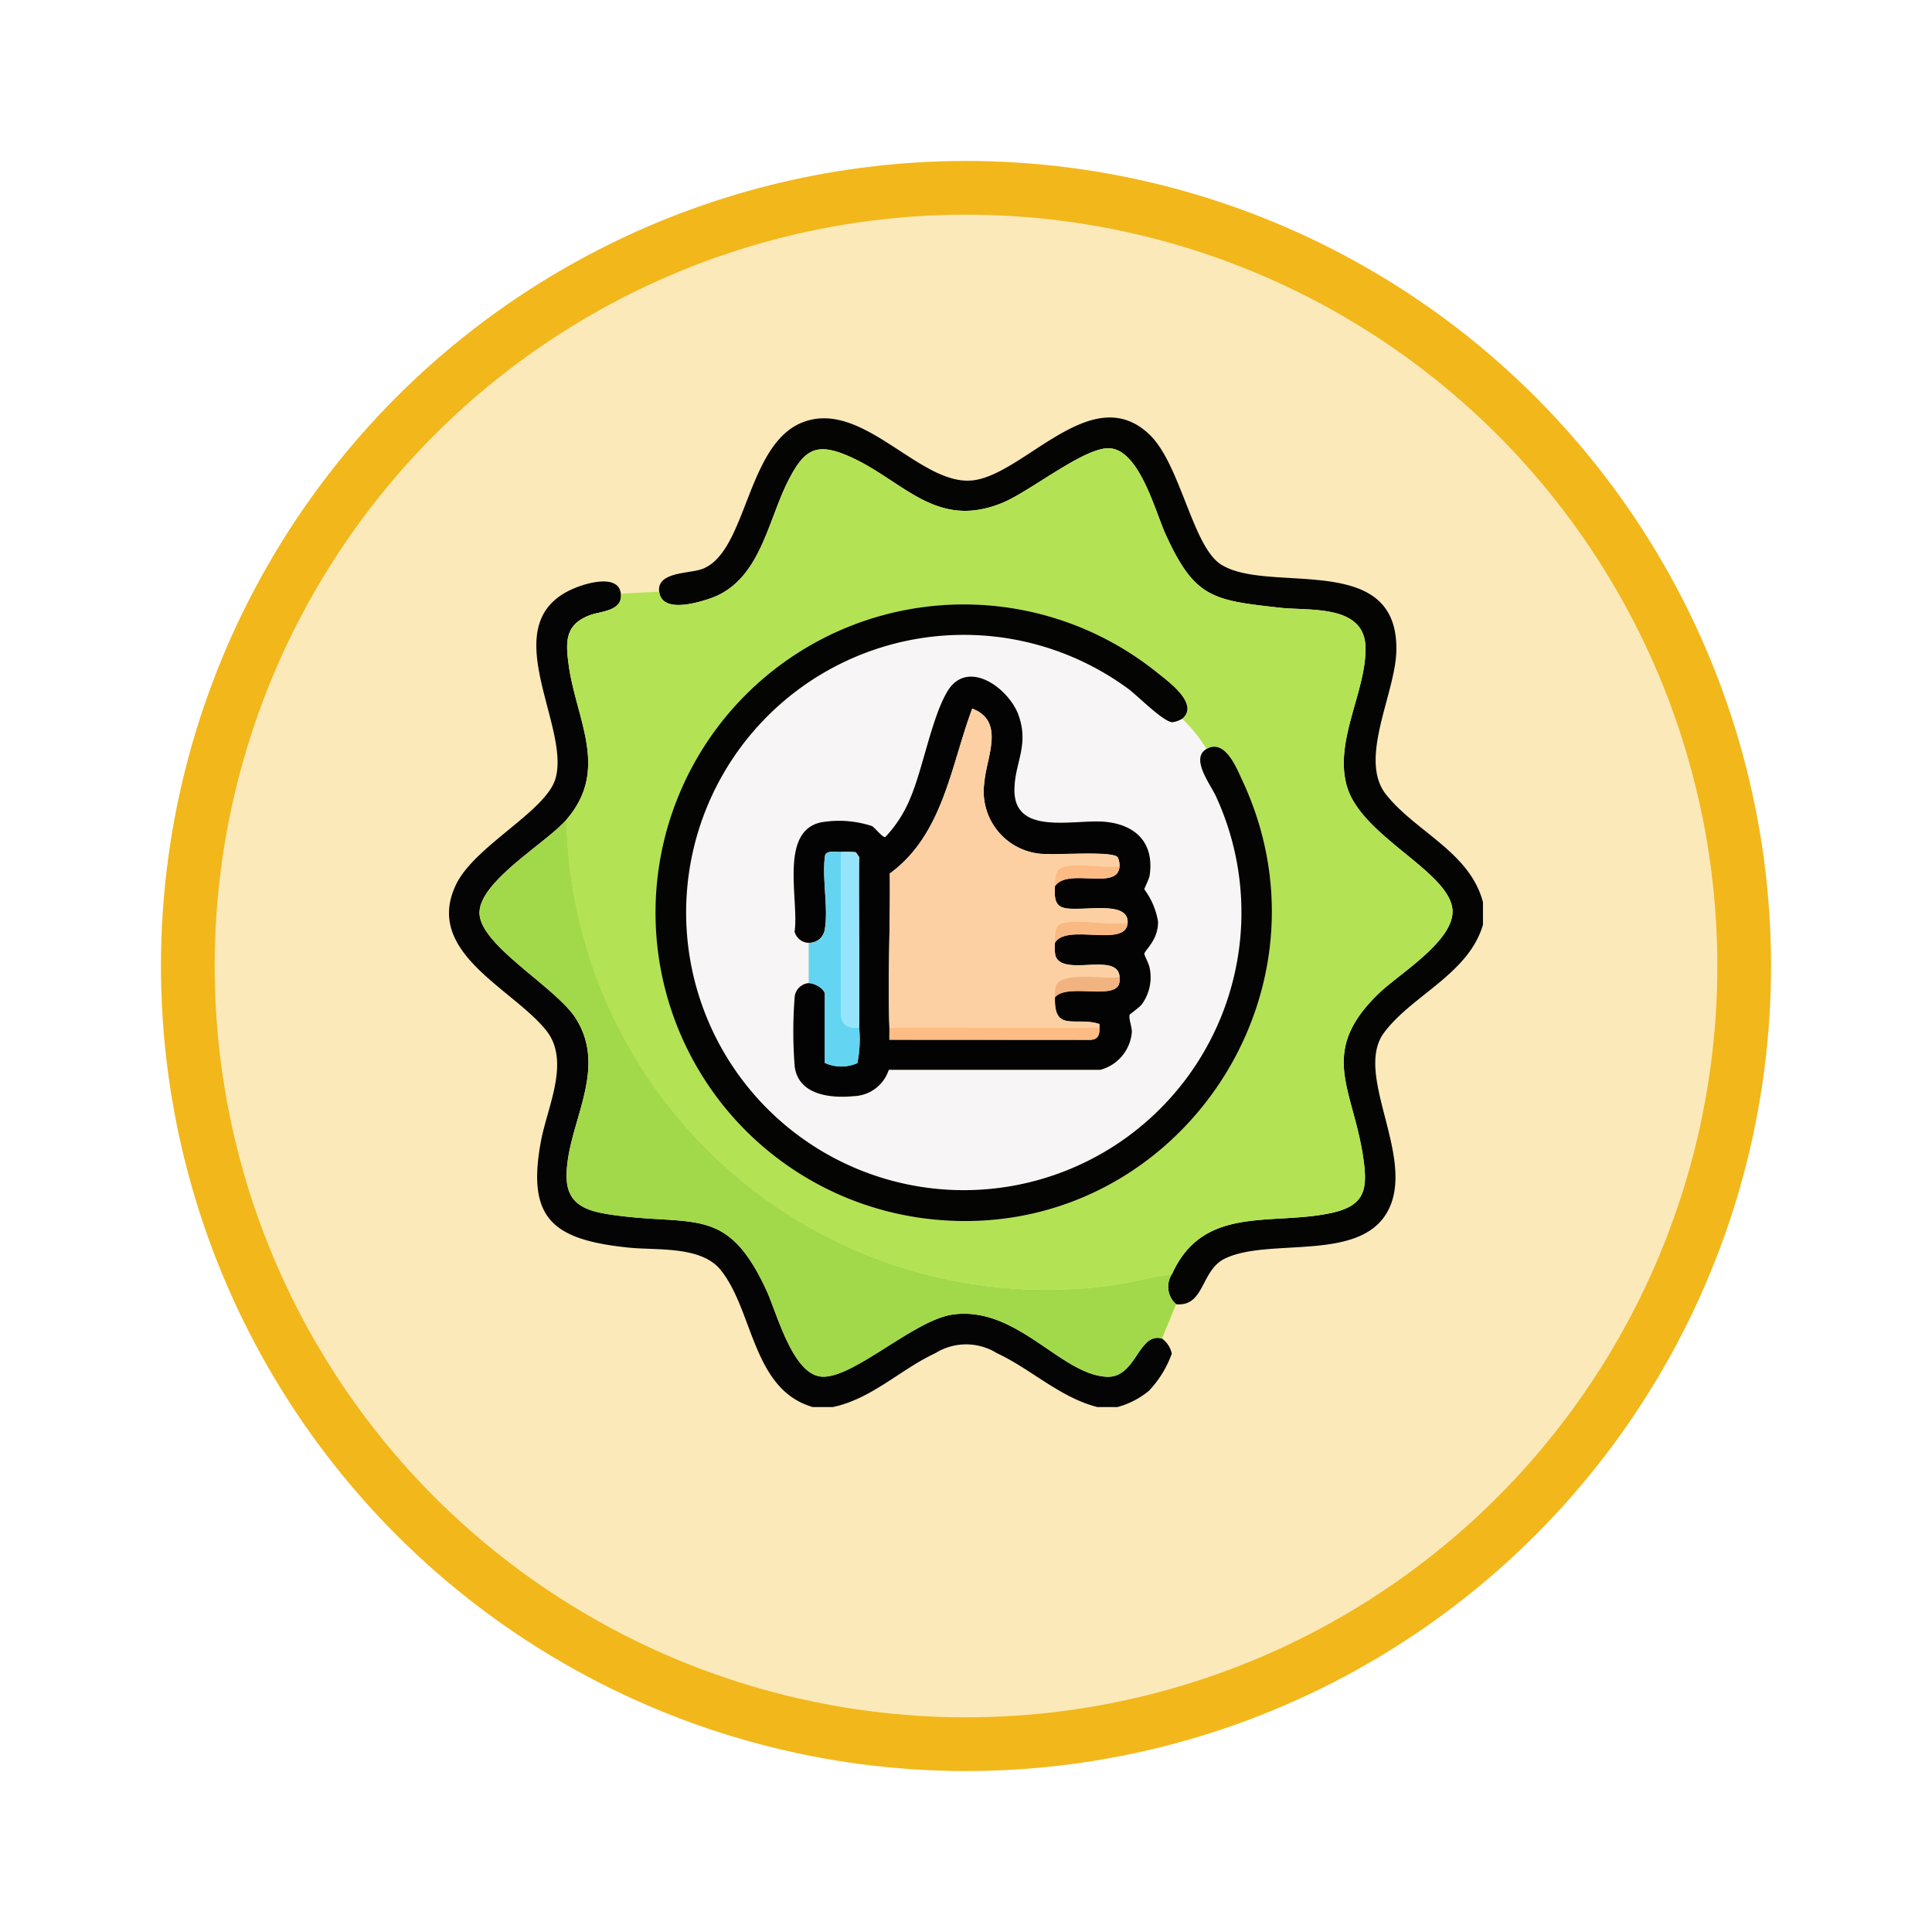 <svg xmlns="http://www.w3.org/2000/svg" xmlns:xlink="http://www.w3.org/1999/xlink" width="108" height="108" viewBox="0 0 108 108">
  <defs>
    <filter id="Fondo" x="0" y="0" width="108" height="108" filterUnits="userSpaceOnUse">
      <feOffset dy="3" input="SourceAlpha"/>
      <feGaussianBlur stdDeviation="3" result="blur"/>
      <feFlood flood-opacity="0.161"/>
      <feComposite operator="in" in2="blur"/>
      <feComposite in="SourceGraphic"/>
    </filter>
    <clipPath id="clip-path">
      <rect id="Rectangle_405912" data-name="Rectangle 405912" width="57.797" height="55.325" fill="none"/>
    </clipPath>
  </defs>
  <g id="Group_1151352" data-name="Group 1151352" transform="translate(-67 -1478)">
    <g id="Icono" transform="translate(76 789)">
      <g transform="matrix(1, 0, 0, 1, -9, 689)" filter="url(#Fondo)">
        <g id="Fondo-2" data-name="Fondo" transform="translate(9 6)" fill="#fbe9b9" stroke="#f2b71b" stroke-width="3">
          <circle cx="45" cy="45" r="45" stroke="none"/>
          <circle cx="45" cy="45" r="43.5" fill="none"/>
        </g>
      </g>
      <g id="Group_1151303" data-name="Group 1151303" transform="translate(16.102 712.337)">
        <g id="Group_1151302" data-name="Group 1151302" clip-path="url(#clip-path)">
          <path id="Path_990249" data-name="Path 990249" d="M149.906,27.112v1.241c-.8,2.757-3.985,3.954-5.53,6.037-1.67,2.251,1.556,6.622.371,9.624-1.326,3.356-6.745,1.753-9.288,3.014-1.335.662-1.116,2.7-2.708,2.54a1.3,1.3,0,0,1-.226-1.693c1.777-3.933,5.7-2.647,9.033-3.438,1.79-.425,1.893-1.374,1.658-3.02-.561-3.928-2.6-5.933.932-9.286,1.136-1.077,4.294-2.98,4.04-4.709-.309-2.1-5.051-4.019-5.878-6.766-.768-2.549,1.09-5.37,1.027-7.82-.063-2.4-3.126-2.018-4.772-2.2-3.762-.421-4.768-.523-6.4-4.1-.583-1.28-1.484-4.809-3.2-4.817-1.419-.006-4.41,2.443-5.962,3.068-3.711,1.494-5.506-1.271-8.5-2.6-1.829-.812-2.515-.449-3.412,1.3-1.2,2.327-1.587,5.688-4.42,6.64-.765.257-2.672.812-2.817-.39-.135-1.119,1.678-1,2.4-1.267,2.511-.928,2.461-6.92,5.583-8.185C115.261-1.1,118.5,3.974,121.5,3.5c2.9-.458,6.619-5.611,9.793-2.516,1.7,1.661,2.382,6.2,3.951,7.221,2.653,1.723,9.965-.832,9.819,4.861-.061,2.389-2.139,6.041-.573,8.012,1.659,2.089,4.7,3.228,5.42,6.034" transform="translate(-92.109 0.001)" fill="#040403"/>
          <path id="Path_990250" data-name="Path 990250" d="M9.607,81.744c.113.97-1.113.981-1.69,1.188-1.434.515-1.411,1.471-1.229,2.8.42,3.069,2.3,5.837-.128,8.648-1.121,1.3-4.915,3.47-4.858,5.244.058,1.815,4.317,4.145,5.4,5.892,1.814,2.921-.534,5.893-.532,8.794,0,1.683,1.244,1.977,2.655,2.174,4.5.629,6.329-.553,8.526,4.227.577,1.255,1.434,4.582,3,4.794,1.736.234,5.222-3.174,7.428-3.467,3.571-.474,6.008,3.36,8.583,3.482,1.66.079,1.757-2.505,3.088-2.138a1.413,1.413,0,0,1,.552.844,5.889,5.889,0,0,1-1.287,2.089,4.727,4.727,0,0,1-1.748.9H36.241c-2.1-.537-3.707-2.125-5.619-3.014a3.255,3.255,0,0,0-3.434,0c-1.94.9-3.561,2.558-5.732,3.014H20.328c-3.38-.986-3.3-5.374-5.145-7.664-1.1-1.363-3.593-1.084-5.18-1.252-4.176-.443-5.691-1.589-4.858-5.984.363-1.913,1.645-4.442.289-6.149C3.556,103.808-1.447,101.789.4,97.99c1.043-2.14,4.972-4.063,5.536-5.862.943-3-3.687-8.947,1.3-10.776.656-.241,2.246-.658,2.368.393" transform="translate(0 -71.897)" fill="#030403"/>
          <path id="Path_990251" data-name="Path 990251" d="M91.863,61.377c-1.194.176-2.37.513-3.57.663A26.824,26.824,0,0,1,58.006,35.986c2.427-2.811.548-5.579.128-8.648-.182-1.332-.2-2.288,1.229-2.8.577-.207,1.8-.218,1.69-1.188l2.144-.113c.145,1.2,2.052.647,2.817.39,2.833-.952,3.222-4.313,4.42-6.64.9-1.744,1.583-2.107,3.412-1.3,2.995,1.329,4.79,4.094,8.5,2.6,1.552-.625,4.543-3.075,5.962-3.068,1.711.008,2.612,3.537,3.2,4.817,1.63,3.575,2.636,3.677,6.4,4.1,1.646.184,4.71-.2,4.772,2.2.064,2.45-1.795,5.271-1.027,7.82.827,2.747,5.569,4.661,5.878,6.766.254,1.73-2.9,3.632-4.04,4.709-3.535,3.353-1.492,5.358-.932,9.286.235,1.646.132,2.6-1.658,3.02-3.328.791-7.256-.5-9.033,3.438m1.919-29.341a8.439,8.439,0,0,0-1.354-1.693c.99-.825-.8-2.092-1.414-2.592A17.232,17.232,0,1,0,78.491,58.329C91.778,59.685,101.448,45.913,95.8,33.8c-.343-.735-.978-2.369-2.016-1.765" transform="translate(-51.447 -13.5)" fill="#b3e354"/>
          <path id="Path_990252" data-name="Path 990252" d="M53.755,224.245a1.3,1.3,0,0,0,.226,1.693l-.79,1.918c-1.331-.367-1.428,2.217-3.088,2.138-2.575-.123-5.012-3.956-8.583-3.482-2.206.293-5.691,3.7-7.428,3.467-1.568-.212-2.425-3.538-3-4.794-2.2-4.78-4.023-3.6-8.526-4.227-1.411-.2-2.653-.491-2.655-2.174,0-2.9,2.346-5.874.532-8.794-1.085-1.747-5.344-4.077-5.4-5.892-.057-1.774,3.737-3.945,4.858-5.244a26.824,26.824,0,0,0,30.288,26.053c1.2-.15,2.376-.487,3.57-.663" transform="translate(-13.338 -176.368)" fill="#a2d94a"/>
          <path id="Path_990253" data-name="Path 990253" d="M144.855,112.219a8.444,8.444,0,0,1,1.354,1.693c-.918.534.265,2.016.548,2.668a15.524,15.524,0,1,1-4.912-6.034c.523.384,1.995,1.889,2.485,1.866a1.632,1.632,0,0,0,.525-.192m-20.879,12.526V127a.866.866,0,0,0-.783.74,24.611,24.611,0,0,0,0,3.933c.217,1.6,2.026,1.775,3.318,1.645a2.128,2.128,0,0,0,1.939-1.47l11.824,0a2.385,2.385,0,0,0,1.762-2.085c.016-.331-.182-.741-.125-.988.01-.044.539-.4.683-.588a2.564,2.564,0,0,0,.442-2.021c-.036-.251-.3-.723-.3-.8.017-.209.786-.773.765-1.806a4.126,4.126,0,0,0-.765-1.8c-.006-.079.26-.55.3-.8.256-1.813-.8-2.83-2.531-2.979-1.7-.145-5.023.794-5.03-1.751,0-1.52.831-2.48.239-4.179-.533-1.532-2.852-3.22-3.977-1.373-.87,1.427-1.364,4.277-2.067,5.946a7.038,7.038,0,0,1-1.409,2.207c-.152.064-.553-.492-.75-.608a5.864,5.864,0,0,0-2.585-.248c-2.7.265-1.473,4.351-1.741,6.153a.851.851,0,0,0,.787.623" transform="translate(-103.874 -95.375)" fill="#f7f5f6"/>
          <path id="Path_990254" data-name="Path 990254" d="M131.447,98.855a1.633,1.633,0,0,1-.525.192c-.49.023-1.962-1.482-2.485-1.866a15.521,15.521,0,1,0,4.912,6.034c-.283-.652-1.467-2.134-.548-2.668,1.037-.6,1.673,1.03,2.016,1.765,5.65,12.112-4.02,25.884-17.307,24.527a17.232,17.232,0,1,1,12.523-30.578c.619.5,2.4,1.767,1.414,2.592" transform="translate(-90.466 -82.011)" fill="#040403"/>
          <path id="Path_990255" data-name="Path 990255" d="M171.023,143.012a.851.851,0,0,1-.787-.623c.269-1.8-.963-5.889,1.741-6.153a5.864,5.864,0,0,1,2.585.248c.2.116.6.671.75.608a7.039,7.039,0,0,0,1.409-2.207c.7-1.669,1.2-4.519,2.067-5.946,1.126-1.846,3.444-.159,3.977,1.373.591,1.7-.244,2.659-.239,4.179.007,2.545,3.332,1.606,5.03,1.751,1.736.149,2.787,1.166,2.531,2.979-.036.251-.3.722-.3.8a4.127,4.127,0,0,1,.765,1.8c.021,1.033-.748,1.6-.765,1.806-.006.079.26.55.3.8a2.564,2.564,0,0,1-.442,2.021c-.143.185-.672.544-.683.588-.057.247.141.657.125.988a2.385,2.385,0,0,1-1.762,2.085l-11.824,0a2.128,2.128,0,0,1-1.939,1.47c-1.292.13-3.1-.049-3.318-1.645a24.611,24.611,0,0,1,0-3.933.865.865,0,0,1,.783-.74c.322-.016.9.326.9.621v3.837a2.223,2.223,0,0,0,1.817.011,6.7,6.7,0,0,0,.1-1.986c.038-3.176-.029-6.358,0-9.536l-.185-.266a5.941,5.941,0,0,0-.831-.016c-.255.006-.793-.1-.887.185-.2,1.24.219,3.087-.04,4.248a.863.863,0,0,1-.879.645m4.514,4.74c.008.225-.007.453,0,.678l11.124.006c.5.024.643-.22.614-.684,0-.066.028-.149-.016-.205-1.331-.419-2.534.492-2.467-1.488.647-.78,3.149.106,3.555-.681a.827.827,0,0,0,.056-.448c-.072-1.455-3.209.038-3.588-1.209a2.664,2.664,0,0,1-.023-.709c.633-1.123,4,.318,4.063-1.129.057-1.367-2.89-.5-3.7-.873-.436-.2-.372-.761-.366-1.158.714-1.079,3.556.29,3.612-1.129a1.042,1.042,0,0,0-.1-.488c-.235-.362-3.259-.137-3.907-.185a3.5,3.5,0,0,1-3.549-4.009c.111-1.392,1.185-3.417-.678-4.121-1.212,3.241-1.626,7.038-4.607,9.218.036,2.864-.122,5.751-.021,8.612" transform="translate(-150.92 -113.642)" fill="#040303"/>
          <path id="Path_990256" data-name="Path 990256" d="M179.578,214.707l.007,9.19c.087.553.506.671,1.009.628a6.7,6.7,0,0,1-.1,1.986,2.222,2.222,0,0,1-1.817-.011v-3.837c0-.294-.581-.637-.9-.621v-2.257a.863.863,0,0,0,.879-.645c.259-1.161-.156-3.009.04-4.248.094-.285.632-.179.887-.185" transform="translate(-157.67 -190.415)" fill="#63d5f3"/>
          <path id="Path_990257" data-name="Path 990257" d="M217.426,161.8c-.1-2.861.058-5.748.021-8.612,2.981-2.18,3.4-5.977,4.608-9.218,1.862.7.788,2.729.678,4.121a3.5,3.5,0,0,0,3.549,4.009c.648.049,3.673-.176,3.907.185a1.041,1.041,0,0,1,.1.488c-.864.132-2.393-.2-3.167.05-.5.161-.438.671-.445,1.079s-.071.958.366,1.158c.807.369,3.754-.493,3.7.873-.977.16-2.775-.226-3.644.024-.494.142-.419.717-.419,1.1a2.663,2.663,0,0,0,.023.709c.379,1.247,3.516-.246,3.588,1.209-.784.132-3.184-.355-3.553.454a1.644,1.644,0,0,0-.058.675c-.067,1.979,1.136,1.069,2.467,1.488.044.056.012.139.016.205Z" transform="translate(-192.809 -127.687)" fill="#fcd0a3"/>
          <path id="Path_990258" data-name="Path 990258" d="M194.758,224.587c-.5.043-.922-.075-1.009-.628l-.007-9.19a5.948,5.948,0,0,1,.831.016l.185.266c-.029,3.178.038,6.36,0,9.536" transform="translate(-171.834 -190.478)" fill="#95e4fb"/>
          <path id="Path_990259" data-name="Path 990259" d="M229.416,301.645c.029.464-.114.707-.614.684l-11.124-.006c-.006-.225.008-.453,0-.678Z" transform="translate(-193.062 -267.535)" fill="#fdbc85"/>
          <path id="Path_990260" data-name="Path 990260" d="M303.1,276.482a.827.827,0,0,1-.056.448c-.407.787-2.908-.1-3.555.681a1.647,1.647,0,0,1,.058-.675c.37-.809,2.769-.322,3.553-.454" transform="translate(-265.616 -245.194)" fill="#f1b480"/>
          <path id="Path_990261" data-name="Path 990261" d="M303.564,249.259c-.061,1.447-3.43.006-4.063,1.129,0-.387-.075-.963.419-1.1.869-.25,2.667.136,3.644-.024" transform="translate(-265.63 -221.017)" fill="#f9b983"/>
          <path id="Path_990262" data-name="Path 990262" d="M303.145,221.442c-.056,1.418-2.9.05-3.611,1.129.007-.408-.052-.918.445-1.079.774-.251,2.3.082,3.167-.05" transform="translate(-265.663 -196.36)" fill="#fcbb85"/>
        </g>
      </g>
    </g>
  </g>
</svg>
